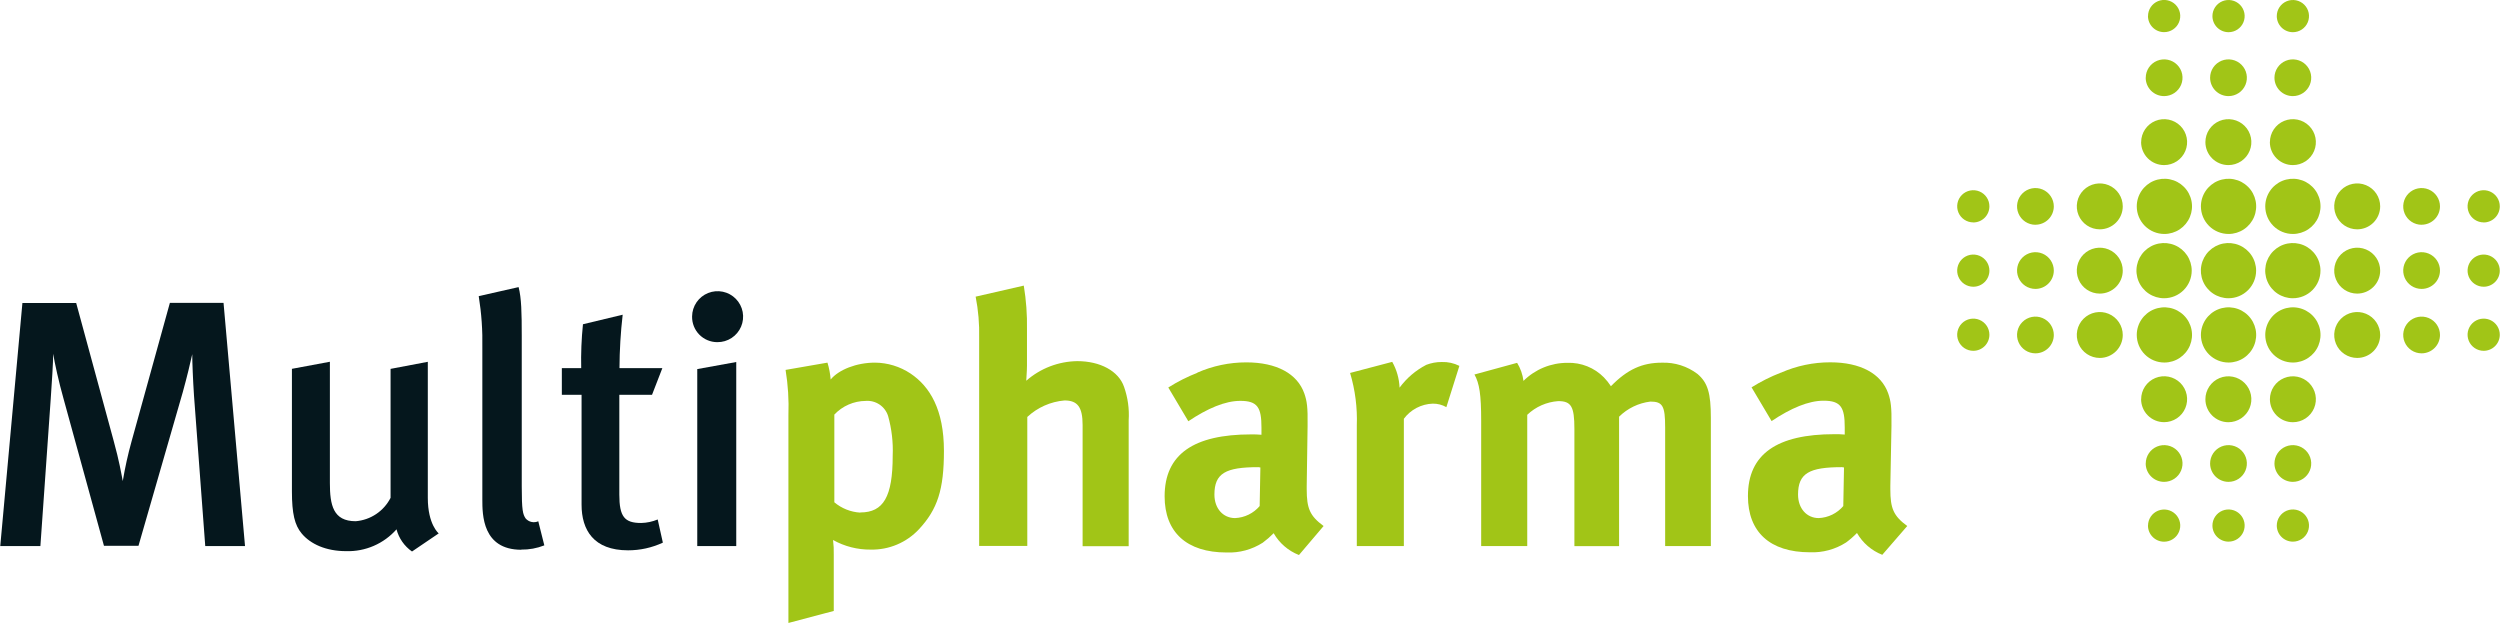 <svg width="646" height="161" viewBox="0 0 646 161" fill="none"
  xmlns="http://www.w3.org/2000/svg">
  <g clip-path="url(#clip0_1_2)">
    <path d="M641.77 74.094C640.947 74.091 640.143 73.845 639.46 73.386C638.777 72.927 638.246 72.277 637.932 71.517C637.619 70.757 637.539 69.921 637.701 69.115C637.863 68.309 638.261 67.569 638.844 66.989C639.426 66.408 640.168 66.013 640.976 65.854C641.783 65.695 642.62 65.778 643.38 66.093C644.14 66.408 644.789 66.941 645.246 67.625C645.703 68.309 645.947 69.112 645.947 69.934C645.947 71.037 645.509 72.095 644.728 72.875C643.947 73.655 642.888 74.094 641.783 74.094V74.094" fill="#A1C517"/>
    <path d="M509.899 74.094C509.075 74.094 508.27 73.85 507.585 73.393C506.9 72.936 506.367 72.286 506.052 71.526C505.736 70.766 505.654 69.93 505.815 69.123C505.975 68.316 506.372 67.575 506.954 66.993C507.537 66.412 508.279 66.015 509.086 65.855C509.894 65.694 510.731 65.777 511.492 66.092C512.253 66.406 512.903 66.939 513.361 67.624C513.818 68.308 514.063 69.112 514.063 69.934C514.063 71.037 513.624 72.095 512.843 72.875C512.062 73.655 511.003 74.094 509.899 74.094Z" fill="#A1C517"/>
    <path d="M625.741 74.656C624.802 74.656 623.883 74.377 623.102 73.856C622.32 73.334 621.711 72.593 621.352 71.726C620.992 70.859 620.898 69.904 621.082 68.984C621.265 68.063 621.717 67.218 622.382 66.554C623.046 65.89 623.893 65.438 624.814 65.255C625.736 65.072 626.691 65.166 627.56 65.525C628.428 65.884 629.17 66.493 629.692 67.273C630.214 68.053 630.493 68.971 630.493 69.91V69.91C630.493 71.168 629.992 72.376 629.101 73.266C628.21 74.156 627.001 74.656 625.741 74.656" fill="#A1C517"/>
    <path d="M525.954 74.656C525.014 74.656 524.096 74.377 523.314 73.856C522.533 73.334 521.924 72.593 521.564 71.726C521.205 70.859 521.111 69.904 521.294 68.984C521.477 68.063 521.93 67.218 522.594 66.554C523.259 65.89 524.105 65.438 525.027 65.255C525.949 65.072 526.904 65.166 527.772 65.525C528.64 65.884 529.382 66.493 529.904 67.273C530.426 68.053 530.705 68.971 530.705 69.91V69.91C530.705 71.168 530.205 72.376 529.313 73.266C528.422 74.156 527.214 74.656 525.954 74.656" fill="#A1C517"/>
    <path d="M609.099 75.867C607.925 75.867 606.776 75.519 605.8 74.867C604.823 74.215 604.062 73.289 603.612 72.205C603.163 71.121 603.045 69.928 603.274 68.777C603.503 67.626 604.069 66.569 604.9 65.74C605.73 64.91 606.789 64.345 607.941 64.116C609.093 63.887 610.287 64.005 611.372 64.454C612.457 64.903 613.385 65.663 614.037 66.639C614.69 67.614 615.038 68.761 615.038 69.934C615.038 71.508 614.412 73.017 613.299 74.129C612.185 75.242 610.674 75.867 609.099 75.867Z" fill="#A1C517"/>
    <path d="M542.57 75.867C541.396 75.864 540.249 75.514 539.274 74.861C538.299 74.207 537.54 73.28 537.092 72.195C536.645 71.111 536.529 69.919 536.76 68.769C536.99 67.619 537.557 66.563 538.388 65.735C539.219 64.907 540.278 64.343 541.429 64.115C542.581 63.887 543.774 64.005 544.859 64.455C545.943 64.904 546.87 65.665 547.522 66.64C548.174 67.615 548.522 68.762 548.522 69.934C548.522 70.713 548.368 71.485 548.07 72.205C547.771 72.924 547.334 73.578 546.782 74.129C546.231 74.68 545.576 75.117 544.856 75.415C544.135 75.713 543.363 75.867 542.583 75.867" fill="#A1C517"/>
    <path d="M641.77 57.469C640.946 57.467 640.142 57.22 639.459 56.761C638.776 56.302 638.244 55.651 637.931 54.889C637.618 54.128 637.539 53.292 637.702 52.486C637.865 51.679 638.264 50.939 638.848 50.36C639.433 49.78 640.176 49.386 640.984 49.228C641.792 49.07 642.629 49.155 643.389 49.472C644.149 49.79 644.798 50.325 645.253 51.01C645.708 51.696 645.95 52.501 645.947 53.323C645.947 54.426 645.509 55.484 644.728 56.264C643.947 57.044 642.888 57.483 641.783 57.483V57.483" fill="#A1C517"/>
    <path d="M509.899 57.469C509.074 57.469 508.269 57.225 507.584 56.767C506.899 56.31 506.365 55.66 506.05 54.899C505.736 54.138 505.654 53.301 505.816 52.494C505.977 51.687 506.375 50.945 506.959 50.364C507.543 49.783 508.286 49.388 509.094 49.229C509.903 49.07 510.741 49.154 511.501 49.471C512.262 49.788 512.911 50.323 513.367 51.009C513.823 51.695 514.065 52.5 514.062 53.323C514.062 54.426 513.624 55.484 512.843 56.264C512.062 57.044 511.003 57.483 509.899 57.483V57.483" fill="#A1C517"/>
    <path d="M625.741 58.083C624.802 58.083 623.884 57.804 623.103 57.284C622.322 56.763 621.713 56.022 621.353 55.156C620.993 54.289 620.898 53.336 621.081 52.416C621.263 51.495 621.714 50.65 622.377 49.986C623.04 49.321 623.886 48.868 624.806 48.684C625.727 48.499 626.682 48.591 627.55 48.948C628.419 49.305 629.162 49.911 629.685 50.69C630.209 51.469 630.49 52.385 630.493 53.323V53.323C630.493 54.582 629.992 55.789 629.101 56.679C628.21 57.569 627.001 58.069 625.741 58.069" fill="#A1C517"/>
    <path d="M525.954 58.083C525.015 58.083 524.097 57.804 523.316 57.284C522.535 56.763 521.926 56.022 521.566 55.156C521.206 54.289 521.111 53.336 521.293 52.416C521.475 51.495 521.927 50.65 522.59 49.986C523.253 49.321 524.098 48.868 525.019 48.684C525.94 48.499 526.894 48.591 527.763 48.948C528.631 49.305 529.374 49.911 529.898 50.69C530.422 51.469 530.702 52.385 530.705 53.323V53.323C530.705 54.582 530.205 55.789 529.313 56.679C528.422 57.569 527.214 58.069 525.954 58.069" fill="#A1C517"/>
    <path d="M609.099 59.258C607.925 59.258 606.776 58.91 605.8 58.258C604.823 57.606 604.062 56.68 603.612 55.596C603.163 54.512 603.045 53.319 603.274 52.168C603.503 51.017 604.069 49.96 604.9 49.131C605.73 48.301 606.789 47.736 607.941 47.507C609.093 47.278 610.287 47.396 611.372 47.845C612.457 48.294 613.385 49.054 614.037 50.029C614.69 51.005 615.038 52.152 615.038 53.325V53.325C615.038 54.899 614.412 56.408 613.299 57.52C612.185 58.633 610.674 59.258 609.099 59.258" fill="#A1C517"/>
    <path d="M542.57 59.258C541.396 59.255 540.249 58.905 539.274 58.251C538.299 57.598 537.54 56.671 537.092 55.586C536.645 54.502 536.529 53.31 536.76 52.16C536.99 51.01 537.557 49.954 538.388 49.126C539.219 48.297 540.278 47.734 541.429 47.506C542.581 47.278 543.774 47.397 544.859 47.846C545.943 48.295 546.87 49.056 547.522 50.031C548.174 51.006 548.522 52.153 548.522 53.325V53.325C548.522 54.899 547.896 56.408 546.782 57.52C545.669 58.633 544.158 59.258 542.583 59.258" fill="#A1C517"/>
    <path d="M641.769 90.651C640.943 90.648 640.137 90.4 639.453 89.938C638.768 89.477 638.237 88.822 637.926 88.058C637.615 87.294 637.538 86.455 637.706 85.647C637.874 84.839 638.278 84.1 638.867 83.522C639.457 82.944 640.205 82.555 641.017 82.403C641.829 82.251 642.667 82.344 643.426 82.669C644.185 82.995 644.83 83.538 645.278 84.231C645.727 84.923 645.96 85.733 645.947 86.558C645.929 87.652 645.481 88.695 644.699 89.461C643.917 90.227 642.864 90.654 641.769 90.651V90.651Z" fill="#A1C517"/>
    <path d="M509.899 90.651C509.075 90.651 508.27 90.407 507.585 89.95C506.9 89.493 506.367 88.843 506.052 88.083C505.736 87.323 505.654 86.487 505.815 85.68C505.975 84.873 506.372 84.132 506.954 83.55C507.537 82.969 508.279 82.572 509.086 82.412C509.894 82.251 510.731 82.334 511.492 82.649C512.253 82.963 512.903 83.496 513.361 84.18C513.818 84.865 514.063 85.669 514.063 86.491C514.063 87.594 513.624 88.652 512.843 89.432C512.062 90.212 511.003 90.651 509.899 90.651V90.651Z" fill="#A1C517"/>
    <path d="M625.741 91.303C624.802 91.303 623.883 91.025 623.102 90.504C622.32 89.982 621.711 89.241 621.352 88.374C620.992 87.507 620.898 86.552 621.082 85.632C621.265 84.711 621.717 83.865 622.382 83.202C623.046 82.538 623.893 82.086 624.814 81.903C625.736 81.72 626.691 81.814 627.56 82.173C628.428 82.532 629.17 83.141 629.692 83.921C630.214 84.701 630.493 85.619 630.493 86.558V86.558C630.493 87.816 629.992 89.023 629.101 89.913C628.21 90.803 627.001 91.303 625.741 91.303" fill="#A1C517"/>
    <path d="M525.954 91.303C525.014 91.303 524.096 91.025 523.314 90.504C522.533 89.982 521.924 89.241 521.564 88.374C521.205 87.507 521.111 86.552 521.294 85.632C521.477 84.711 521.93 83.865 522.594 83.202C523.259 82.538 524.105 82.086 525.027 81.903C525.949 81.72 526.904 81.814 527.772 82.173C528.64 82.532 529.382 83.141 529.904 83.921C530.426 84.701 530.705 85.619 530.705 86.558V86.558C530.705 87.816 530.205 89.023 529.313 89.913C528.422 90.803 527.214 91.303 525.954 91.303" fill="#A1C517"/>
    <path d="M609.099 92.492C607.925 92.492 606.776 92.144 605.8 91.492C604.823 90.84 604.062 89.914 603.612 88.83C603.163 87.746 603.045 86.553 603.274 85.402C603.503 84.252 604.069 83.195 604.9 82.365C605.73 81.535 606.789 80.97 607.941 80.741C609.093 80.512 610.287 80.63 611.372 81.079C612.457 81.528 613.385 82.288 614.037 83.264C614.69 84.239 615.038 85.386 615.038 86.56C615.038 88.133 614.412 89.642 613.299 90.754C612.185 91.867 610.674 92.492 609.099 92.492Z" fill="#A1C517"/>
    <path d="M542.57 92.492C541.396 92.489 540.249 92.139 539.274 91.486C538.299 90.832 537.54 89.905 537.092 88.821C536.645 87.736 536.529 86.544 536.76 85.394C536.99 84.244 537.557 83.189 538.388 82.36C539.219 81.532 540.278 80.968 541.429 80.74C542.581 80.513 543.774 80.631 544.859 81.08C545.943 81.53 546.87 82.29 547.522 83.265C548.174 84.24 548.522 85.387 548.522 86.56V86.56C548.522 88.133 547.896 89.642 546.782 90.754C545.669 91.867 544.158 92.492 542.583 92.492" fill="#A1C517"/>
    <path d="M571.691 135.804C571.691 134.982 571.935 134.177 572.393 133.493C572.851 132.809 573.501 132.276 574.262 131.961C575.023 131.647 575.86 131.564 576.668 131.725C577.475 131.885 578.217 132.281 578.8 132.863C579.382 133.445 579.778 134.186 579.939 134.993C580.1 135.8 580.017 136.636 579.702 137.396C579.387 138.156 578.853 138.805 578.169 139.262C577.484 139.72 576.679 139.963 575.855 139.963C574.751 139.963 573.692 139.525 572.911 138.745C572.13 137.965 571.691 136.907 571.691 135.804V135.804Z" fill="#A1C517"/>
    <path d="M571.691 4.159C571.691 3.337 571.935 2.533 572.393 1.849C572.851 1.165 573.501 0.631 574.262 0.317C575.023 0.002 575.86 -0.081 576.668 0.08C577.475 0.24 578.217 0.637 578.8 1.218C579.382 1.8 579.778 2.541 579.939 3.348C580.1 4.155 580.017 4.991 579.702 5.751C579.387 6.511 578.853 7.161 578.169 7.618C577.484 8.075 576.679 8.319 575.855 8.319C574.751 8.319 573.692 7.88 572.911 7.1C572.13 6.32 571.691 5.262 571.691 4.159V4.159Z" fill="#A1C517"/>
    <path d="M571.09 119.765C571.09 118.827 571.369 117.909 571.891 117.129C572.413 116.348 573.155 115.74 574.023 115.381C574.892 115.022 575.847 114.928 576.768 115.111C577.69 115.294 578.537 115.746 579.201 116.41C579.866 117.073 580.318 117.919 580.501 118.84C580.685 119.76 580.591 120.714 580.231 121.582C579.871 122.449 579.263 123.19 578.481 123.711C577.7 124.233 576.781 124.511 575.842 124.511V124.511C574.581 124.511 573.373 124.011 572.482 123.121C571.591 122.231 571.09 121.024 571.09 119.765" fill="#A1C517"/>
    <path d="M571.09 20.089C571.09 19.15 571.369 18.233 571.891 17.452C572.413 16.672 573.155 16.064 574.023 15.704C574.892 15.345 575.847 15.251 576.768 15.434C577.69 15.617 578.537 16.069 579.201 16.733C579.866 17.397 580.318 18.242 580.501 19.163C580.685 20.084 580.591 21.038 580.231 21.905C579.871 22.772 579.263 23.514 578.481 24.035C577.7 24.556 576.781 24.835 575.842 24.835V24.835C574.581 24.835 573.373 24.335 572.482 23.445C571.591 22.555 571.09 21.348 571.09 20.089" fill="#A1C517"/>
    <path d="M569.874 103.169C569.874 101.995 570.223 100.849 570.875 99.873C571.528 98.897 572.455 98.137 573.54 97.688C574.626 97.239 575.82 97.121 576.972 97.35C578.124 97.579 579.182 98.144 580.013 98.974C580.843 99.804 581.409 100.861 581.638 102.011C581.867 103.162 581.75 104.355 581.3 105.439C580.851 106.523 580.089 107.449 579.113 108.101C578.136 108.753 576.988 109.101 575.813 109.101V109.101C574.238 109.101 572.727 108.476 571.614 107.364C570.5 106.251 569.874 104.742 569.874 103.169Z" fill="#A1C517"/>
    <path d="M569.874 36.713C569.877 35.542 570.227 34.397 570.88 33.424C571.533 32.451 572.46 31.692 573.544 31.245C574.627 30.797 575.82 30.68 576.97 30.908C578.121 31.136 579.178 31.7 580.008 32.527C580.838 33.355 581.405 34.409 581.636 35.558C581.867 36.706 581.752 37.898 581.306 38.981C580.861 40.065 580.104 40.993 579.131 41.647C578.158 42.302 577.013 42.654 575.84 42.659V42.659C575.057 42.662 574.28 42.511 573.556 42.214C572.831 41.916 572.173 41.479 571.618 40.926C571.064 40.373 570.624 39.717 570.325 38.994C570.026 38.271 569.872 37.496 569.874 36.713Z" fill="#A1C517"/>
    <path d="M555.049 135.803C555.052 134.98 555.299 134.177 555.758 133.494C556.218 132.812 556.87 132.281 557.632 131.969C558.394 131.656 559.231 131.576 560.039 131.74C560.846 131.903 561.586 132.301 562.167 132.885C562.747 133.468 563.142 134.211 563.3 135.018C563.458 135.825 563.373 136.661 563.055 137.42C562.737 138.179 562.202 138.827 561.515 139.282C560.829 139.737 560.023 139.978 559.2 139.976C558.095 139.976 557.036 139.537 556.255 138.757C555.475 137.977 555.036 136.919 555.036 135.816V135.816" fill="#A1C517"/>
    <path d="M555.049 4.159C555.047 3.336 555.289 2.53 555.745 1.844C556.202 1.157 556.852 0.622 557.613 0.306C558.375 -0.011 559.213 -0.094 560.022 0.066C560.831 0.226 561.574 0.622 562.157 1.205C562.741 1.787 563.137 2.53 563.298 3.338C563.458 4.146 563.374 4.983 563.057 5.744C562.741 6.504 562.205 7.154 561.518 7.61C560.831 8.066 560.024 8.308 559.2 8.305C558.095 8.305 557.036 7.867 556.255 7.087C555.475 6.307 555.036 5.249 555.036 4.146V4.146" fill="#A1C517"/>
    <path d="M554.461 119.765C554.461 118.826 554.74 117.908 555.263 117.127C555.785 116.347 556.528 115.738 557.397 115.38C558.266 115.021 559.222 114.928 560.144 115.112C561.066 115.296 561.913 115.749 562.577 116.414C563.24 117.079 563.692 117.926 563.874 118.848C564.056 119.769 563.96 120.724 563.598 121.591C563.236 122.458 562.625 123.198 561.842 123.718C561.059 124.238 560.139 124.514 559.199 124.511V124.511C557.939 124.511 556.73 124.011 555.839 123.121C554.948 122.231 554.448 121.024 554.448 119.765" fill="#A1C517"/>
    <path d="M554.461 20.089C554.461 19.15 554.74 18.232 555.263 17.451C555.785 16.67 556.528 16.062 557.397 15.703C558.266 15.344 559.222 15.251 560.144 15.435C561.066 15.62 561.913 16.073 562.577 16.738C563.24 17.403 563.692 18.25 563.874 19.171C564.056 20.093 563.96 21.047 563.598 21.914C563.236 22.781 562.625 23.522 561.842 24.041C561.059 24.561 560.139 24.837 559.199 24.835V24.835C557.939 24.835 556.73 24.335 555.839 23.445C554.948 22.555 554.448 21.348 554.448 20.089" fill="#A1C517"/>
    <path d="M553.273 103.169C553.271 101.994 553.617 100.846 554.269 99.868C554.92 98.89 555.848 98.128 556.933 97.677C558.019 97.227 559.214 97.108 560.368 97.337C561.521 97.565 562.58 98.13 563.412 98.961C564.243 99.791 564.809 100.849 565.038 102.001C565.266 103.153 565.148 104.347 564.697 105.432C564.245 106.516 563.482 107.443 562.503 108.094C561.525 108.744 560.375 109.09 559.199 109.088V109.088C557.624 109.088 556.113 108.463 554.999 107.35C553.886 106.238 553.26 104.729 553.26 103.155" fill="#A1C517"/>
    <path d="M553.273 36.713C553.276 35.54 553.627 34.394 554.282 33.42C554.936 32.446 555.866 31.687 556.952 31.241C558.038 30.794 559.232 30.679 560.384 30.911C561.536 31.142 562.592 31.71 563.421 32.541C564.25 33.373 564.813 34.431 565.04 35.582C565.266 36.734 565.146 37.926 564.694 39.009C564.242 40.092 563.479 41.017 562.501 41.667C561.523 42.316 560.374 42.662 559.199 42.659V42.659C557.624 42.659 556.113 42.034 554.999 40.921C553.886 39.809 553.26 38.3 553.26 36.727" fill="#A1C517"/>
    <path d="M588.32 135.804C588.32 134.982 588.564 134.177 589.021 133.493C589.479 132.809 590.129 132.276 590.89 131.961C591.651 131.647 592.488 131.564 593.296 131.725C594.104 131.885 594.846 132.281 595.428 132.863C596.01 133.445 596.407 134.186 596.568 134.993C596.728 135.8 596.646 136.636 596.331 137.396C596.016 138.156 595.482 138.805 594.797 139.262C594.112 139.72 593.307 139.963 592.484 139.963C591.379 139.963 590.32 139.525 589.539 138.745C588.758 137.965 588.32 136.907 588.32 135.804Z" fill="#A1C517"/>
    <path d="M588.32 4.159C588.32 3.337 588.564 2.533 589.021 1.849C589.479 1.165 590.129 0.631 590.89 0.317C591.651 0.002 592.488 -0.081 593.296 0.08C594.104 0.24 594.846 0.637 595.428 1.218C596.01 1.8 596.407 2.541 596.568 3.348C596.728 4.155 596.646 4.991 596.331 5.751C596.016 6.511 595.482 7.161 594.797 7.618C594.112 8.075 593.307 8.319 592.484 8.319C591.379 8.319 590.32 7.88 589.539 7.1C588.758 6.32 588.32 5.262 588.32 4.159V4.159Z" fill="#A1C517"/>
    <path d="M587.719 119.765C587.719 118.827 587.998 117.909 588.52 117.129C589.042 116.348 589.784 115.74 590.652 115.381C591.52 115.022 592.475 114.928 593.397 115.111C594.319 115.294 595.165 115.746 595.83 116.41C596.494 117.073 596.947 117.919 597.13 118.84C597.313 119.76 597.219 120.714 596.86 121.582C596.5 122.449 595.891 123.19 595.11 123.711C594.328 124.233 593.41 124.511 592.47 124.511V124.511C591.21 124.511 590.002 124.011 589.111 123.121C588.22 122.231 587.719 121.024 587.719 119.765" fill="#A1C517"/>
    <path d="M587.719 20.089C587.719 19.15 587.998 18.233 588.52 17.452C589.042 16.672 589.784 16.064 590.652 15.704C591.52 15.345 592.475 15.251 593.397 15.434C594.319 15.617 595.165 16.069 595.83 16.733C596.494 17.397 596.947 18.242 597.13 19.163C597.313 20.084 597.219 21.038 596.86 21.905C596.5 22.772 595.891 23.514 595.11 24.035C594.328 24.556 593.41 24.835 592.47 24.835V24.835C591.21 24.835 590.002 24.335 589.111 23.445C588.22 22.555 587.719 21.348 587.719 20.089" fill="#A1C517"/>
    <path d="M586.544 103.169C586.544 101.995 586.893 100.849 587.545 99.873C588.198 98.897 589.125 98.137 590.211 97.688C591.296 97.239 592.49 97.121 593.642 97.35C594.794 97.579 595.852 98.144 596.683 98.974C597.513 99.804 598.079 100.861 598.308 102.011C598.537 103.162 598.42 104.355 597.97 105.439C597.521 106.523 596.759 107.449 595.783 108.101C594.806 108.753 593.658 109.101 592.483 109.101C590.908 109.101 589.398 108.476 588.284 107.364C587.17 106.251 586.544 104.742 586.544 103.169Z" fill="#A1C517"/>
    <path d="M586.545 36.713C586.548 35.54 586.899 34.394 587.553 33.42C588.208 32.446 589.137 31.687 590.224 31.241C591.31 30.794 592.504 30.679 593.656 30.911C594.807 31.142 595.864 31.71 596.693 32.541C597.522 33.373 598.085 34.431 598.311 35.582C598.538 36.734 598.418 37.926 597.966 39.009C597.514 40.092 596.751 41.017 595.772 41.667C594.794 42.316 593.645 42.662 592.471 42.659C590.896 42.659 589.385 42.034 588.271 40.921C587.157 39.809 586.532 38.3 586.532 36.727" fill="#A1C517"/>
    <path d="M592.47 77.066C591.058 77.066 589.678 76.647 588.504 75.864C587.329 75.08 586.414 73.966 585.874 72.663C585.333 71.36 585.192 69.926 585.467 68.542C585.743 67.159 586.423 65.888 587.422 64.891C588.42 63.893 589.692 63.214 591.077 62.938C592.462 62.663 593.898 62.805 595.203 63.344C596.507 63.884 597.623 64.798 598.407 65.971C599.192 67.144 599.61 68.523 599.61 69.934V69.934C599.61 71.825 598.858 73.639 597.519 74.977C596.18 76.314 594.364 77.066 592.47 77.066" fill="#A1C517"/>
    <path d="M575.841 77.066C574.429 77.066 573.049 76.647 571.875 75.864C570.7 75.08 569.785 73.966 569.245 72.663C568.704 71.36 568.563 69.926 568.838 68.542C569.114 67.159 569.794 65.888 570.793 64.891C571.791 63.893 573.063 63.214 574.448 62.938C575.833 62.663 577.269 62.805 578.574 63.344C579.878 63.884 580.993 64.798 581.778 65.971C582.563 67.144 582.981 68.523 582.981 69.934V69.934C582.981 71.825 582.229 73.639 580.89 74.977C579.551 76.314 577.735 77.066 575.841 77.066" fill="#A1C517"/>
    <path d="M559.198 77.066C557.786 77.066 556.406 76.647 555.232 75.864C554.058 75.08 553.142 73.966 552.602 72.663C552.062 71.36 551.92 69.926 552.196 68.542C552.471 67.159 553.151 65.888 554.15 64.891C555.148 63.893 556.42 63.214 557.806 62.938C559.191 62.663 560.626 62.805 561.931 63.344C563.236 63.884 564.351 64.798 565.135 65.971C565.92 67.144 566.339 68.523 566.339 69.934V69.934C566.339 71.825 565.586 73.639 564.247 74.977C562.908 76.314 561.092 77.066 559.198 77.066" fill="#A1C517"/>
    <path d="M568.715 86.546C568.715 85.135 569.134 83.756 569.919 82.583C570.703 81.41 571.818 80.496 573.123 79.956C574.428 79.417 575.864 79.275 577.249 79.55C578.634 79.826 579.906 80.505 580.904 81.502C581.903 82.5 582.583 83.771 582.859 85.154C583.134 86.538 582.993 87.972 582.452 89.275C581.912 90.578 580.997 91.692 579.822 92.476C578.648 93.26 577.268 93.678 575.856 93.678V93.678C573.962 93.678 572.146 92.926 570.807 91.589C569.468 90.251 568.715 88.437 568.715 86.546" fill="#A1C517"/>
    <path d="M568.715 53.325C568.715 51.914 569.134 50.535 569.919 49.362C570.703 48.189 571.818 47.275 573.123 46.735C574.428 46.196 575.864 46.054 577.249 46.329C578.634 46.605 579.906 47.284 580.904 48.281C581.903 49.279 582.583 50.55 582.859 51.933C583.134 53.317 582.993 54.751 582.452 56.054C581.912 57.357 580.997 58.471 579.822 59.255C578.648 60.038 577.268 60.457 575.856 60.457V60.457C573.962 60.457 572.146 59.705 570.807 58.368C569.468 57.03 568.715 55.216 568.715 53.325" fill="#A1C517"/>
    <path d="M552.138 86.546C552.138 85.135 552.557 83.756 553.342 82.583C554.126 81.41 555.241 80.496 556.546 79.956C557.851 79.417 559.286 79.275 560.671 79.55C562.056 79.826 563.329 80.505 564.327 81.502C565.326 82.5 566.006 83.771 566.281 85.154C566.557 86.538 566.415 87.972 565.875 89.275C565.334 90.578 564.419 91.692 563.245 92.476C562.071 93.26 560.691 93.678 559.278 93.678V93.678C557.385 93.678 555.569 92.926 554.23 91.589C552.891 90.251 552.138 88.437 552.138 86.546" fill="#A1C517"/>
    <path d="M552.138 53.325C552.138 51.914 552.557 50.535 553.342 49.362C554.126 48.189 555.241 47.275 556.546 46.735C557.851 46.196 559.286 46.054 560.671 46.329C562.056 46.605 563.329 47.284 564.327 48.281C565.326 49.279 566.006 50.55 566.281 51.933C566.557 53.317 566.415 54.751 565.875 56.054C565.334 57.357 564.419 58.471 563.245 59.255C562.071 60.038 560.691 60.457 559.278 60.457V60.457C557.385 60.457 555.569 59.705 554.23 58.368C552.891 57.03 552.138 55.216 552.138 53.325" fill="#A1C517"/>
    <path d="M585.342 86.546C585.342 85.135 585.761 83.756 586.546 82.583C587.33 81.41 588.445 80.496 589.75 79.956C591.055 79.417 592.49 79.275 593.875 79.55C595.26 79.826 596.533 80.505 597.531 81.502C598.53 82.5 599.21 83.771 599.485 85.154C599.761 86.538 599.619 87.972 599.079 89.275C598.539 90.578 597.623 91.692 596.449 92.476C595.275 93.26 593.895 93.678 592.482 93.678V93.678C591.545 93.678 590.616 93.493 589.75 93.135C588.884 92.776 588.097 92.251 587.434 91.589C586.771 90.927 586.245 90.14 585.886 89.275C585.527 88.41 585.342 87.482 585.342 86.546" fill="#A1C517"/>
    <path d="M585.342 53.325C585.342 51.914 585.761 50.535 586.546 49.362C587.33 48.189 588.445 47.275 589.75 46.735C591.055 46.196 592.49 46.054 593.875 46.329C595.26 46.605 596.533 47.284 597.531 48.281C598.53 49.279 599.21 50.55 599.485 51.933C599.761 53.317 599.619 54.751 599.079 56.054C598.539 57.357 597.623 58.471 596.449 59.255C595.275 60.038 593.895 60.457 592.482 60.457V60.457C591.545 60.457 590.616 60.272 589.75 59.914C588.884 59.555 588.097 59.03 587.434 58.368C586.771 57.705 586.245 56.919 585.886 56.054C585.527 55.189 585.342 54.261 585.342 53.325" fill="#A1C517"/>
    <path d="M53.037 141.11L50.128 102.196C49.861 98.197 49.674 93.477 49.674 91.531C49.22 93.611 48.339 97.33 47.232 101.329L35.781 141.043H26.866L16.416 103.023C15.228 98.85 14.053 93.504 13.746 91.411C13.746 93.491 13.386 99.197 13.106 103.116L10.437 141.11H0.067L5.792 78.293H19.686L29.361 113.874C30.816 119.14 31.35 122.406 31.724 124.312C32.299 120.858 33.057 117.436 33.992 114.061L43.895 78.267H57.762L63.313 141.11H53.037Z" fill="#05171D"/>
    <path d="M106.462 142.509C104.491 141.132 103.072 139.101 102.458 136.777C100.835 138.618 98.825 140.079 96.57 141.054C94.316 142.029 91.874 142.494 89.419 142.416C84.241 142.416 80.237 140.59 77.968 137.87C76.14 135.697 75.433 132.698 75.433 126.979V95.304L85.242 93.477V124.792C85.242 130.498 86.069 134.684 91.915 134.684C93.807 134.527 95.628 133.89 97.205 132.833C98.781 131.777 100.061 130.335 100.923 128.645V95.317L110.546 93.491V128.658C110.546 135.55 113.362 137.83 113.362 137.83L106.462 142.509Z" fill="#05171D"/>
    <path d="M134.714 142.057C124.637 142.057 124.637 132.978 124.637 129.072V89.945C124.733 85.451 124.42 80.958 123.703 76.521L134.006 74.188C134.74 77.001 134.82 80.853 134.82 86.799V125.699C134.82 131.925 135.101 132.871 135.821 133.965C136.216 134.421 136.746 134.738 137.335 134.87C137.924 135.002 138.539 134.942 139.091 134.698L140.653 140.923C138.747 141.678 136.71 142.05 134.66 142.017" fill="#05171D"/>
    <path d="M160.153 95.131H171.15L168.481 102.023H160.033V127.792C160.033 133.525 161.367 135.138 165.678 135.138C167.146 135.107 168.595 134.799 169.949 134.231L171.283 140.217C168.467 141.53 165.396 142.208 162.288 142.203C153.373 142.203 150.277 136.937 150.277 130.405V102.023H145.179V95.131H150.183C150.099 91.344 150.25 87.555 150.637 83.786L160.9 81.32C160.373 85.896 160.097 90.498 160.073 95.104" fill="#05171D"/>
    <path d="M180.171 141.11V95.371L190.247 93.545V141.097L180.171 141.11ZM178.836 81.747C178.852 80.446 179.254 79.178 179.99 78.105C180.726 77.031 181.765 76.2 182.974 75.715C184.183 75.231 185.508 75.115 186.783 75.382C188.058 75.65 189.226 76.288 190.137 77.218C191.049 78.147 191.665 79.326 191.907 80.604C192.149 81.883 192.006 83.205 191.497 84.402C190.987 85.6 190.134 86.62 189.044 87.334C187.955 88.048 186.678 88.423 185.376 88.412H185.282C184.425 88.404 183.577 88.226 182.789 87.889C182 87.553 181.286 87.064 180.687 86.451C180.088 85.838 179.616 85.112 179.299 84.317C178.981 83.521 178.824 82.67 178.836 81.814V81.814" fill="#05171D"/>
    <path d="M222.305 132.418C228.297 132.418 230.673 128.338 230.673 117.754C230.819 114.295 230.418 110.836 229.485 107.502C229.105 106.289 228.323 105.242 227.268 104.532C226.213 103.823 224.947 103.492 223.68 103.596C222.163 103.609 220.664 103.929 219.274 104.536C217.884 105.143 216.631 106.025 215.592 107.129V129.792C217.473 131.372 219.812 132.307 222.265 132.458L222.305 132.418ZM213.817 93.704C214.251 95.123 214.528 96.585 214.644 98.064C216.726 95.531 221.317 93.704 226.095 93.704C229.364 93.731 232.555 94.709 235.277 96.517C240.282 99.876 243.912 105.849 243.912 116.514C243.912 126.485 242.27 131.578 237.466 136.75C235.876 138.455 233.945 139.806 231.796 140.713C229.648 141.621 227.333 142.065 225.001 142.016C221.592 142.053 218.233 141.198 215.258 139.537C215.419 140.801 215.481 142.076 215.445 143.349V157.867L203.727 160.973V107.289C203.874 103.372 203.628 99.451 202.993 95.584L213.817 93.704Z" fill="#A1C517"/>
    <path d="M264.545 73.801C265.165 77.549 265.442 81.347 265.372 85.146V94.478C265.372 95.931 265.185 97.837 265.185 98.383C268.835 95.178 273.512 93.382 278.371 93.318C284.27 93.318 289.048 95.851 290.463 99.983C291.435 102.749 291.839 105.683 291.65 108.608V141.136H279.746V109.822C279.746 105.156 278.411 103.476 275.075 103.476C271.479 103.781 268.091 105.284 265.452 107.742V141.07H253.014V87.319C253.101 83.741 252.797 80.165 252.106 76.654L264.545 73.801Z" fill="#A1C517"/>
    <path d="M325.162 120.714C316.714 120.714 313.805 122.274 313.805 127.793C313.805 131.419 316.073 133.872 319.143 133.872C320.359 133.82 321.551 133.517 322.645 132.982C323.738 132.448 324.709 131.693 325.496 130.766L325.683 120.794L325.162 120.714ZM309.347 96.305C313.355 94.541 317.687 93.633 322.066 93.638C329.86 93.638 335.252 96.545 337.053 101.717C337.694 103.61 337.961 105.077 337.881 110.076L337.654 125.58V126.406C337.654 131.405 338.468 133.299 342.018 135.925L335.652 143.417C332.892 142.337 330.585 140.347 329.112 137.778C328.242 138.671 327.301 139.491 326.296 140.231C323.516 142.013 320.255 142.897 316.954 142.764C306.598 142.764 300.939 137.498 300.939 128.246C300.939 117.354 308.48 112.249 323.294 112.249C324.201 112.249 325.029 112.249 325.963 112.342V110.476C325.963 105.303 324.962 103.583 320.504 103.583C316.594 103.583 312.056 105.503 307.065 108.849L301.887 100.131C304.274 98.624 306.798 97.347 309.427 96.318" fill="#A1C517"/>
    <path d="M359.753 93.504C360.901 95.546 361.55 97.83 361.649 100.17C363.466 97.704 365.827 95.688 368.548 94.277C369.825 93.784 371.183 93.535 372.552 93.544C374.129 93.488 375.695 93.832 377.103 94.544L373.74 105.209C372.665 104.593 371.443 104.28 370.203 104.302C368.748 104.353 367.323 104.731 366.034 105.407C364.745 106.083 363.625 107.041 362.756 108.208V141.11H350.598V109.981C350.768 105.38 350.182 100.782 348.863 96.37L359.753 93.504Z" fill="#A1C517"/>
    <path d="M392.025 93.757C392.895 95.18 393.454 96.77 393.666 98.423C395.159 96.937 396.93 95.76 398.879 94.96C400.828 94.159 402.916 93.751 405.024 93.757C406.772 93.697 408.515 94.002 410.139 94.651C411.764 95.301 413.235 96.281 414.459 97.53C415.131 98.226 415.734 98.985 416.261 99.796C420.532 95.437 424.349 93.717 429.447 93.717C432.751 93.605 435.993 94.631 438.629 96.624C441.298 98.89 442.085 101.623 442.085 107.968V141.096H430.274V110.435C430.274 104.889 429.634 103.769 426.457 103.769C423.402 104.138 420.556 105.512 418.37 107.675V141.123H406.825V110.821C406.825 105.022 405.998 103.649 402.648 103.649C399.648 103.857 396.815 105.106 394.64 107.182V141.11H382.736V108.662C382.736 101.996 382.282 99.05 381.001 96.77L392.025 93.757Z" fill="#A1C517"/>
    <path d="M475.972 120.713C467.524 120.713 464.614 122.273 464.614 127.792C464.614 131.418 466.883 133.871 469.953 133.871C471.169 133.819 472.361 133.516 473.454 132.981C474.547 132.447 475.518 131.692 476.305 130.765L476.492 120.793L475.972 120.713ZM460.223 96.29C464.231 94.527 468.563 93.619 472.942 93.624C480.736 93.624 486.128 96.53 487.93 101.703C488.57 103.596 488.837 105.062 488.757 110.061L488.463 125.579V126.405C488.463 131.404 489.278 133.298 492.828 135.924L486.381 143.363C483.622 142.283 481.314 140.293 479.842 137.723C478.972 138.617 478.03 139.437 477.026 140.176C474.246 141.958 470.984 142.843 467.684 142.709C457.327 142.709 451.668 137.444 451.668 128.192C451.668 117.3 459.209 112.194 474.01 112.194C474.917 112.194 475.745 112.194 476.679 112.288V110.435C476.679 105.262 475.678 103.542 471.22 103.542C467.31 103.542 462.772 105.462 457.781 108.808L452.603 100.09C454.991 98.592 457.516 97.325 460.143 96.304" fill="#A1C517"/>
  </g>
  <defs>
    <clipPath id="clip0_1_2">
      <rect width="646" height="161" fill="white"/>
    </clipPath>
  </defs>
</svg>
